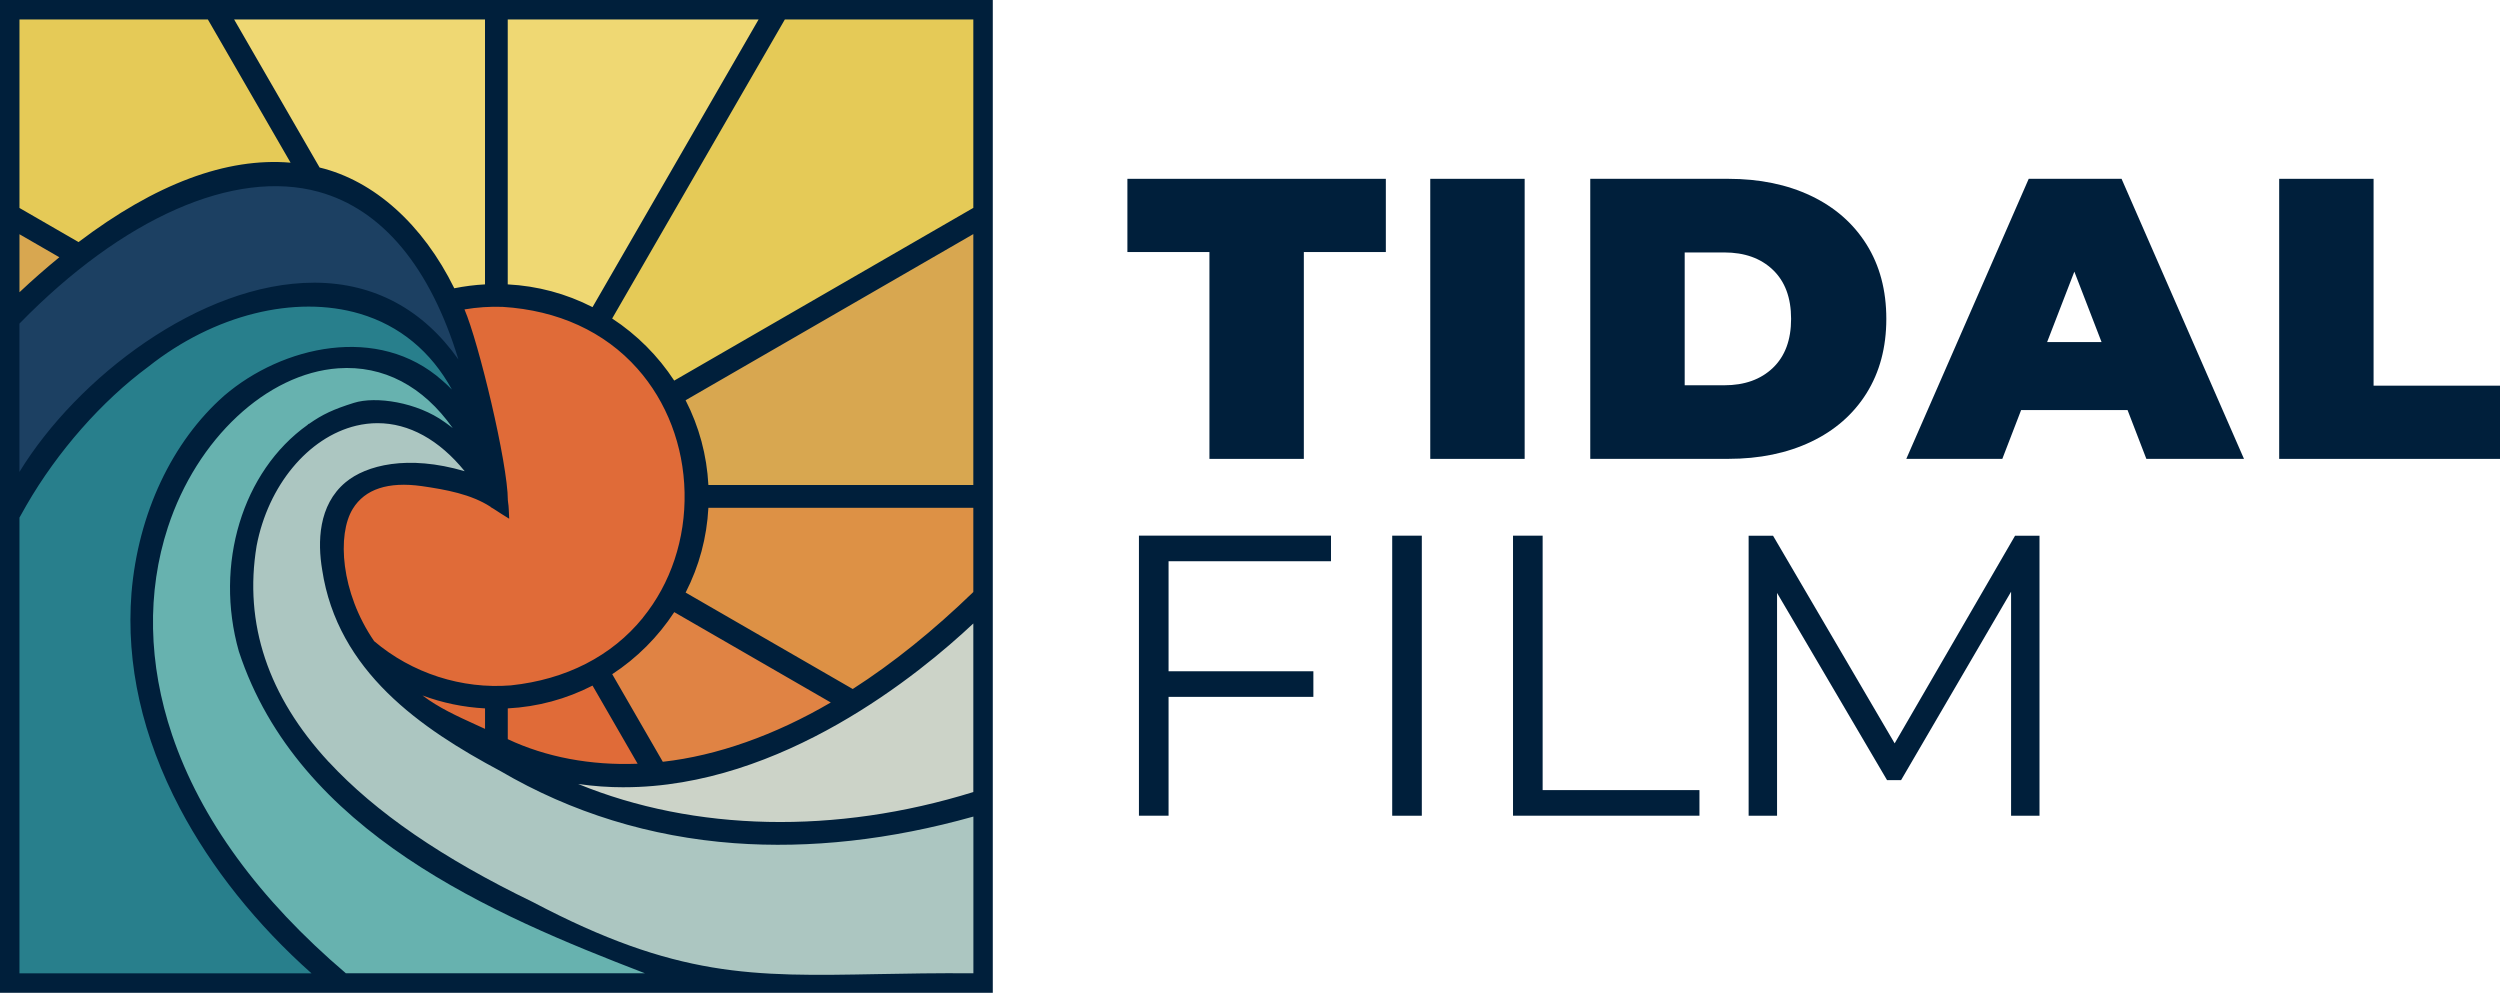 <svg width="146" height="58" viewBox="0 0 146 58" fill="none" xmlns="http://www.w3.org/2000/svg">
<g clip-path="url(#clip0_8042_3184)">
<path d="M70.629 14.719H65.84V10.443H80.933V14.719H76.144V26.799H70.631V14.719H70.629Z" fill="#001F3B"/>
<path d="M83.527 10.443H89.04V26.799H83.527V10.443Z" fill="#001F3B"/>
<path d="M92.871 10.443H100.932C102.755 10.443 104.363 10.774 105.758 11.435C107.152 12.099 108.234 13.044 109.005 14.274C109.776 15.505 110.161 16.953 110.161 18.62C110.161 20.287 109.774 21.734 109.005 22.966C108.234 24.197 107.15 25.143 105.758 25.804C104.363 26.465 102.755 26.797 100.932 26.797H92.871V10.443ZM100.699 22.5C101.883 22.5 102.829 22.161 103.537 21.484C104.246 20.806 104.6 19.853 104.6 18.622C104.6 17.39 104.246 16.437 103.537 15.759C102.829 15.081 101.882 14.743 100.699 14.743H98.386V22.5H100.699Z" fill="#001F3B"/>
<path d="M124.249 23.947H118.034L116.936 26.797H111.328L118.478 10.441H123.898L131.048 26.797H125.347L124.249 23.947ZM122.731 19.976L121.142 15.863L119.552 19.976H122.729H122.731Z" fill="#001F3B"/>
<path d="M133.104 10.443H138.617V22.523H146V26.799H133.104V10.443Z" fill="#001F3B"/>
<path d="M68.244 32.778V39.202H76.701V40.697H68.244V47.637H66.514V31.281H77.73V32.776H68.244V32.778Z" fill="#001F3B"/>
<path d="M81.305 31.283H83.034V47.639H81.305V31.283Z" fill="#001F3B"/>
<path d="M88.36 31.283H90.09V46.142H99.248V47.637H88.36V31.281V31.283Z" fill="#001F3B"/>
<path d="M119.107 31.283V47.639H117.447V34.555L111.023 45.56H110.204L103.78 34.627V47.64H102.12V31.285H103.545L110.648 43.412L117.68 31.285H119.105L119.107 31.283Z" fill="#001F3B"/>
<path d="M27.57 22.86C21.17 10.46 5.74 19.459 0.862 28.611H0.853V18.785C11.074 8.239 23.631 6.127 27.57 22.86Z" fill="#1C4062"/>
<path d="M27.532 24.661C26.944 23.727 26.3 23.002 25.641 22.433C22.072 19.264 16.646 20.436 13.288 23.314C10.104 26.12 8.321 30.368 7.963 34.651C7.281 43.378 12.445 51.57 18.953 57.127H0.853V30.156C0.995 29.89 1.142 29.629 1.294 29.369C3.09 26.255 5.667 23.273 8.488 21.191C14.876 16.125 24.542 15.767 27.532 24.661Z" fill="#287F8C"/>
<path d="M39.202 57.127H20.094C-5.981 35.011 19.527 10.011 27.702 26.59C27.141 25.959 26.556 25.419 25.883 24.942H25.881C25.881 24.942 25.88 24.942 25.88 24.94C25.878 24.94 25.878 24.938 25.876 24.938C24.379 23.813 21.983 23.411 20.751 23.799C19.52 24.188 18.93 24.472 18.139 25.038C18.137 25.038 18.137 25.04 18.135 25.04C14.109 27.899 12.923 33.397 14.217 37.959C17.727 48.637 29.208 53.311 39.202 57.128V57.127Z" fill="#67B2AF"/>
<path d="M57.127 47.311V57.127C45.805 57.007 41.472 58.46 30.993 52.938C22.411 48.785 12.997 42.139 14.706 31.823C15.939 25.343 22.67 21.295 27.513 27.534C27.479 27.503 27.445 27.471 27.41 27.439C27.598 27.645 27.776 27.854 27.939 28.079C23.384 26.423 18.084 27.134 19.091 33.221C19.955 38.956 24.635 42.258 29.369 44.785C37.933 49.798 47.621 50.054 57.127 47.311Z" fill="#ACC6C1"/>
<path d="M57.127 35.745V46.462C48.713 49.124 39.234 49.126 31.309 44.95C40.703 47.741 50.641 42.069 57.127 35.745Z" fill="#CCD3C8"/>
<path d="M29.86 40.309C26.853 40.551 23.883 39.554 21.638 37.635C19.152 34.045 18.262 27.21 24.671 28.106C26.118 28.316 27.704 28.589 28.943 29.453C28.998 29.487 29.047 29.521 29.1 29.553C29.25 29.654 29.305 29.692 29.43 29.769C29.417 29.485 29.394 29.449 29.377 29.231C29.377 26.861 27.32 18.724 26.702 17.864C27.568 17.686 28.475 17.608 29.367 17.64C43.584 18.519 44.047 38.804 29.86 40.309Z" fill="#E06B38"/>
<path d="M28.61 41.097V43.014C27.119 42.303 25.611 41.733 24.315 40.695C23.94 40.394 23.585 40.06 23.242 39.702L23.265 39.663C24.866 40.525 26.683 41.036 28.61 41.097Z" fill="#E06B38"/>
<path d="M37.717 44.861C34.856 45.039 31.95 44.602 29.369 43.346V41.097C31.296 41.038 33.113 40.525 34.714 39.661L37.717 44.861Z" fill="#E06B38"/>
<path d="M49.078 41.023C45.879 42.961 42.258 44.414 38.552 44.793L35.369 39.282C36.955 38.297 38.297 36.953 39.282 35.367L49.078 41.023Z" fill="#E08344"/>
<path d="M57.127 29.366V34.693C55.315 36.453 52.813 38.66 49.808 40.57L39.663 34.714C40.525 33.113 41.038 31.296 41.097 29.367H57.127V29.366Z" fill="#DD9145"/>
<path d="M57.127 13.178V28.608H41.097C41.036 26.683 40.525 24.866 39.661 23.265L57.127 13.178Z" fill="#D8A750"/>
<path d="M57.127 0.853V12.305L39.282 22.61C38.297 21.024 36.955 19.683 35.369 18.695L45.67 0.853H57.127Z" fill="#E5CA57"/>
<path d="M3.967 14.982C2.901 15.835 1.843 16.771 0.853 17.727V13.184L3.967 14.982Z" fill="#D8A750"/>
<path d="M44.795 0.853L34.714 18.315C33.113 17.453 31.296 16.939 29.367 16.881V0.853H44.795Z" fill="#EFD873"/>
<path d="M28.61 16.881C27.844 16.905 27.096 17 26.372 17.161C24.785 13.825 22.081 10.846 18.48 10.032L13.18 0.853H28.608V16.881H28.61Z" fill="#EFD873"/>
<path d="M17.498 9.846C13.677 9.319 9.278 10.905 4.609 14.478L0.853 12.309V0.853H12.305L17.498 9.846Z" fill="#E5CA57"/>
<path d="M0 0V57.979H57.979V0H0ZM40.039 23.375L56.842 13.671V28.324H41.37C41.277 26.582 40.831 24.921 40.039 23.375ZM56.842 34.574C54.514 36.828 52.146 38.732 49.8 40.238L40.041 34.606C40.833 33.056 41.279 31.393 41.37 29.654H56.842V34.576V34.574ZM36.444 45.975C45.651 45.975 53.735 39.333 56.842 36.411V46.255C48.806 48.753 40.553 48.563 33.763 45.784C34.665 45.916 35.559 45.977 36.444 45.977V45.975ZM28.326 41.37V42.567C28.149 42.485 27.975 42.406 27.799 42.326C26.683 41.817 25.624 41.335 24.671 40.614C25.838 41.049 27.062 41.303 28.326 41.37ZM34.604 40.039L37.237 44.602C34.489 44.71 31.878 44.215 29.654 43.167V41.37C31.393 41.279 33.056 40.831 34.604 40.039ZM35.752 39.374C37.19 38.435 38.435 37.19 39.376 35.748L48.518 41.025C45.244 42.94 41.866 44.134 38.708 44.488L35.754 39.373L35.752 39.374ZM37.546 36.078C35.724 38.319 33.056 39.685 29.837 40.026C26.969 40.257 24.057 39.318 21.85 37.444C19.893 34.595 19.677 31.217 20.603 29.714C21.314 28.56 22.67 28.115 24.629 28.388C26.041 28.593 27.511 28.858 28.659 29.604V29.618L28.799 29.699C28.822 29.712 28.845 29.727 28.867 29.741L29.038 29.852C29.127 29.911 29.182 29.947 29.278 30.008L29.737 30.294L29.712 29.754C29.705 29.574 29.692 29.485 29.68 29.398C29.672 29.347 29.667 29.294 29.659 29.218C29.654 27.043 27.945 19.963 27.126 18.07C27.861 17.945 28.608 17.894 29.352 17.921C32.584 18.121 35.305 19.368 37.224 21.528C38.941 23.46 39.92 26.024 39.979 28.746C40.039 31.467 39.174 34.07 37.544 36.074L37.546 36.078ZM18.423 16.509C18.396 16.509 18.372 16.509 18.343 16.509C11.699 16.509 4.492 22.07 1.135 27.56V18.9C7.158 12.72 13.684 9.844 18.612 11.204C22.329 12.229 25.126 15.598 26.772 20.994C24.711 18.074 21.856 16.532 18.421 16.509H18.423ZM9.806 30.788C11.496 25.622 15.586 21.806 19.751 21.509C22.388 21.323 24.713 22.549 26.439 25C26.349 24.93 26.259 24.862 26.168 24.794L25.971 24.652C24.356 23.483 21.943 23.125 20.668 23.527C19.465 23.905 18.837 24.199 18.049 24.752H18.021L17.957 24.817C14.156 27.528 12.508 32.96 13.95 38.044C17.42 48.603 28.769 53.417 37.667 56.84H20.2C15.126 52.519 11.712 47.836 10.051 42.919C8.651 38.774 8.565 34.579 9.806 30.787V30.788ZM1.137 30.228C1.258 30.004 1.389 29.769 1.54 29.512C3.351 26.37 5.945 23.421 8.664 21.414C12.485 18.383 17.22 17.199 21.018 18.324C23.343 19.014 25.171 20.526 26.391 22.75C26.209 22.564 26.022 22.388 25.828 22.221C22.094 18.906 16.485 20.2 13.099 23.102C10.041 25.796 8.065 29.998 7.679 34.631C7.353 38.795 8.306 43.027 10.509 47.212C12.332 50.672 14.98 53.989 18.193 56.844H1.137V30.23V30.228ZM19.199 44.499C15.651 40.667 14.234 36.417 14.986 31.878C15.657 28.358 17.993 25.539 20.798 24.862C21.217 24.762 21.636 24.713 22.051 24.713C23.879 24.713 25.645 25.679 27.138 27.518C23.794 26.537 21.38 27.172 20.188 28.161C18.574 29.502 18.55 31.679 18.813 33.265C19.709 39.214 24.586 42.554 29.229 45.032C33.378 47.461 37.971 48.876 42.877 49.241C47.303 49.569 52 49.048 56.846 47.688V56.84C54.766 56.823 52.898 56.858 51.24 56.888C43.927 57.024 39.515 57.106 31.122 52.682C25.828 50.12 21.931 47.443 19.203 44.499H19.199ZM56.842 12.14L39.374 22.227C38.435 20.789 37.19 19.542 35.75 18.601L45.835 1.137H56.842V12.14ZM26.531 16.837C24.701 13.11 21.848 10.551 18.665 9.783L13.673 1.137H28.324V16.608C27.719 16.64 27.117 16.718 26.531 16.835V16.837ZM1.137 12.144V1.137H12.14L16.97 9.501C13.233 9.181 9.071 10.74 4.587 14.137L1.135 12.144H1.137ZM3.467 15.022C2.686 15.66 1.906 16.344 1.137 17.066V13.679L3.467 15.024V15.022ZM29.65 1.137H44.302L34.604 17.936C33.054 17.144 31.391 16.699 29.652 16.608V1.137H29.65Z" fill="#001F3B"/>
</g>
<defs>
<clipPath id="clip0_8042_3184">
<rect width="146" height="57.979" fill="white"/>
</clipPath>
</defs>
</svg>

